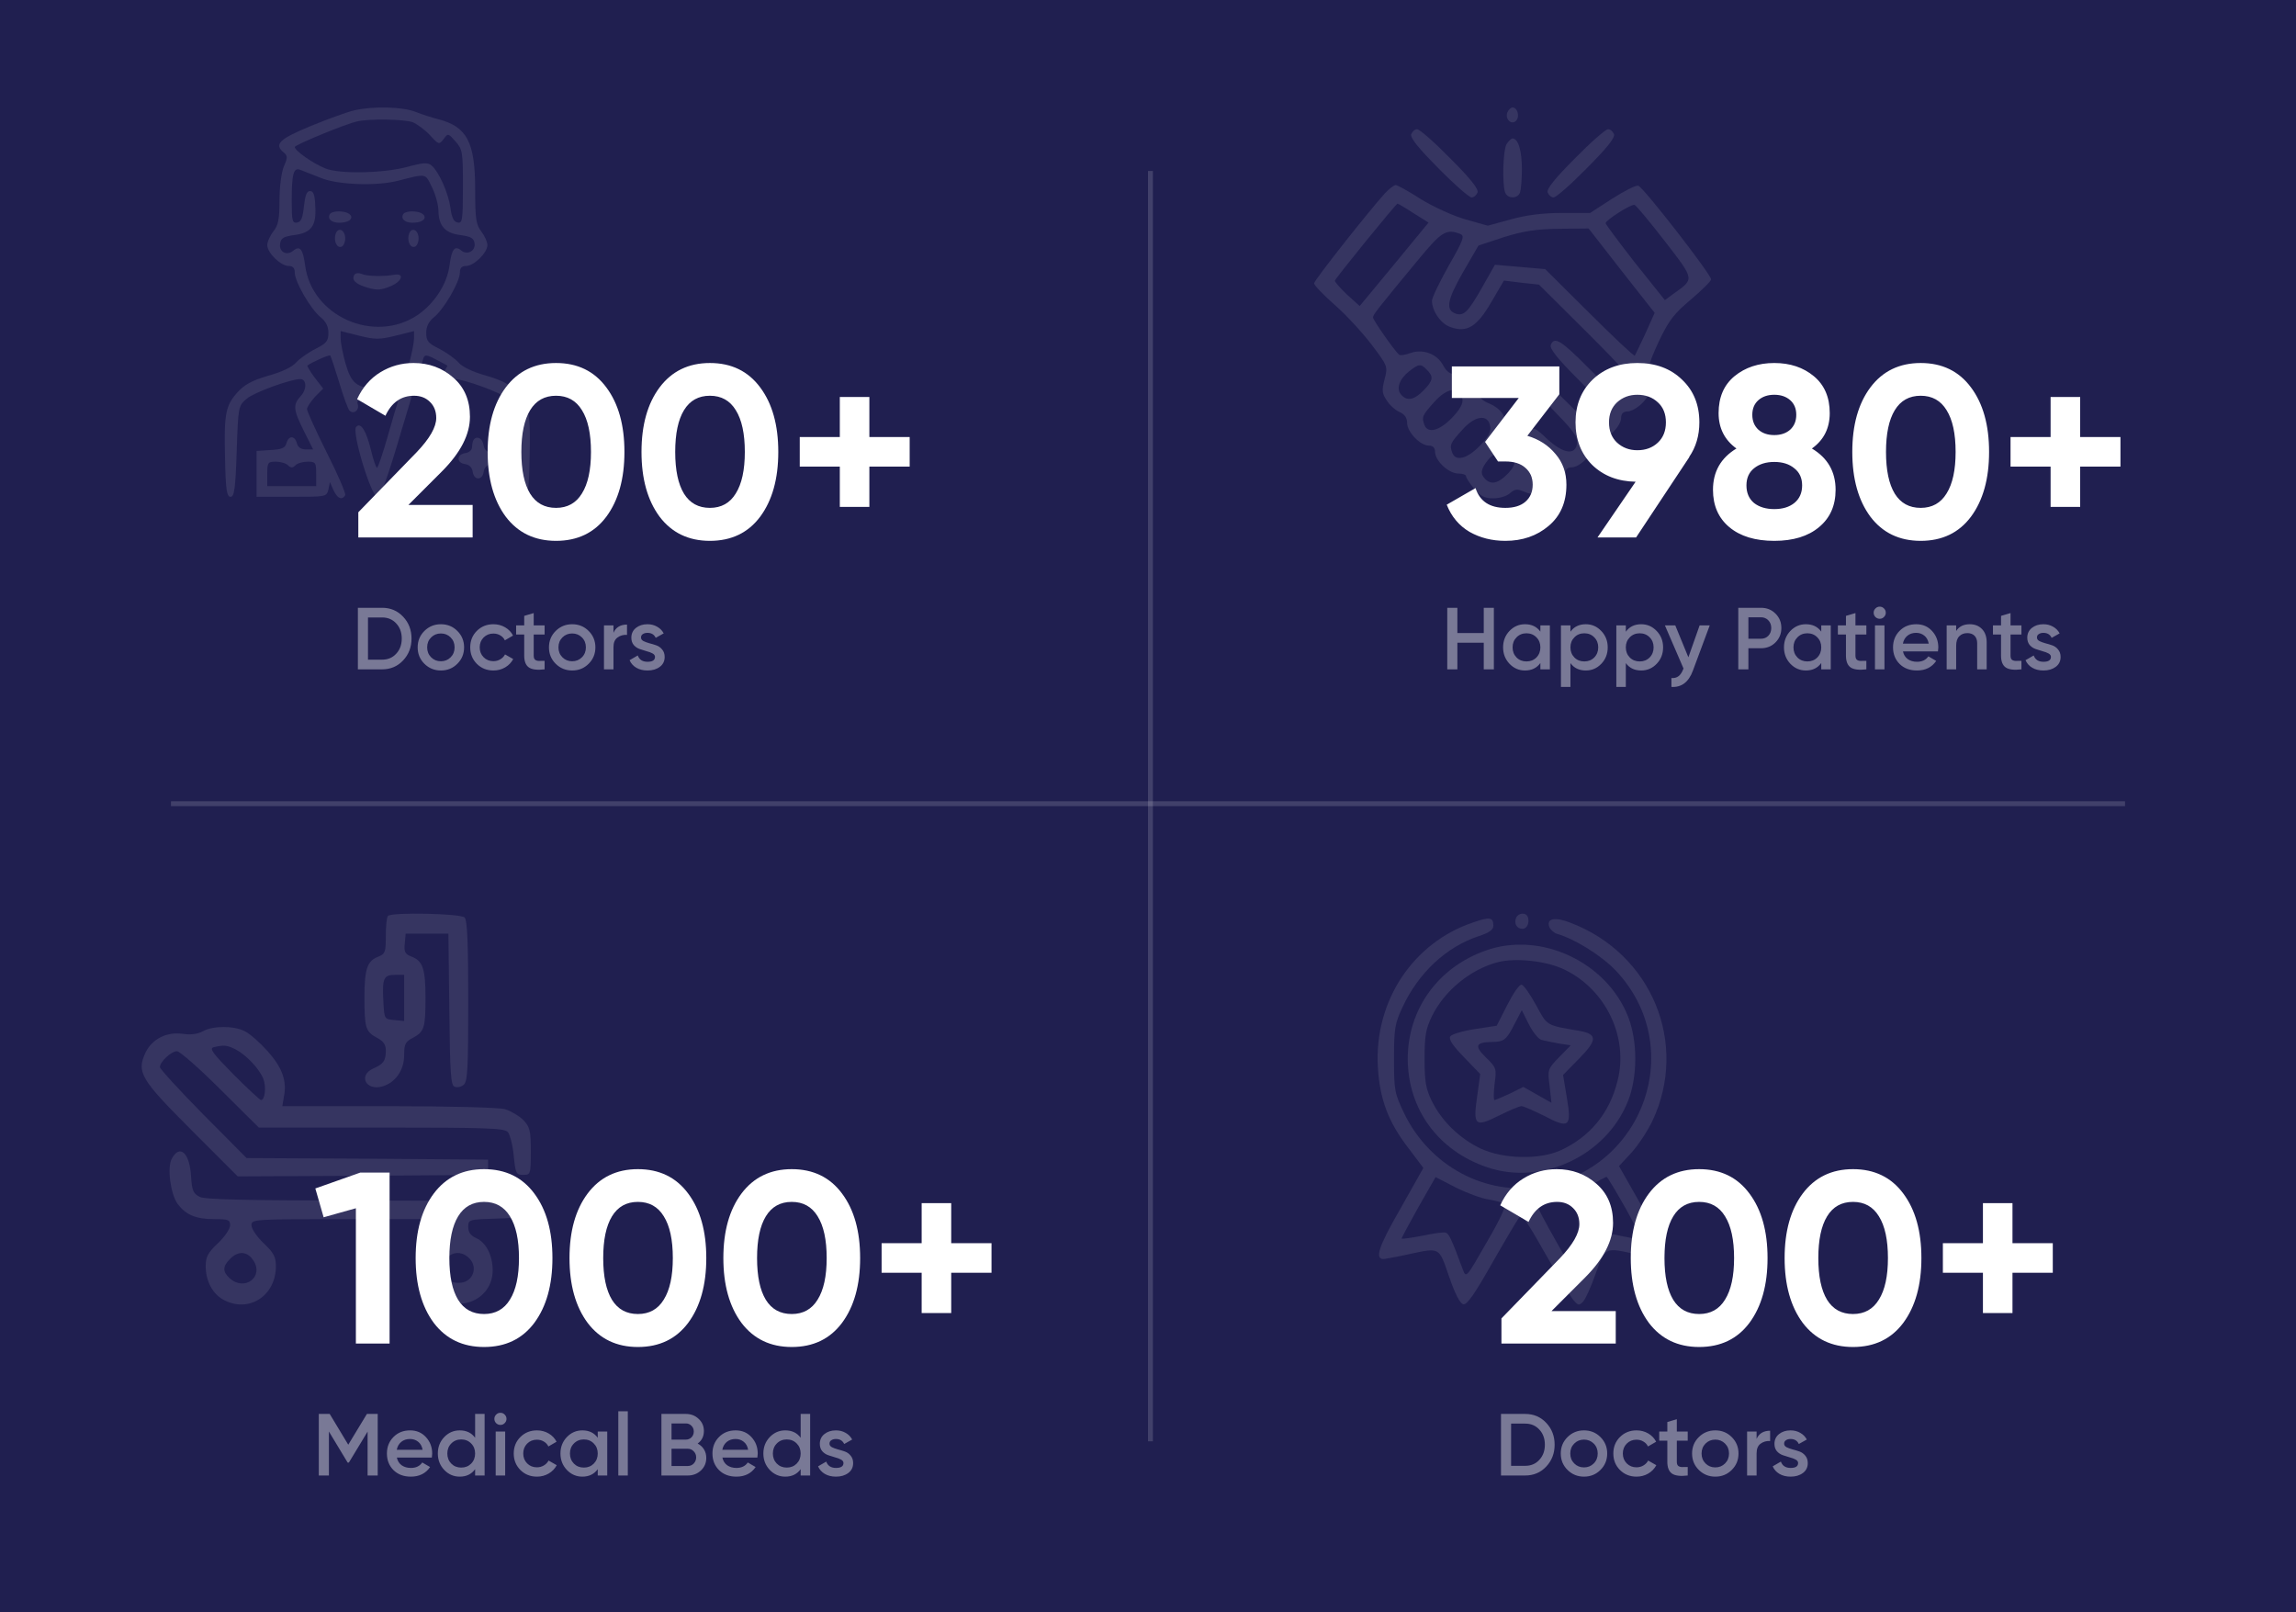<svg width="470" height="330" viewBox="0 0 470 330" fill="none" xmlns="http://www.w3.org/2000/svg">
<rect width="470" height="330" fill="#201F50"/>
<line x1="35" y1="164.5" x2="435" y2="164.5" stroke="white" stroke-opacity="0.15"/>
<line x1="235.5" y1="35" x2="235.5" y2="295" stroke="white" stroke-opacity="0.15"/>
<path d="M310.328 187.919C309.889 189.046 310.515 190.11 311.642 190.11C312.58 190.11 313.144 188.921 312.768 187.732C312.393 186.668 310.766 186.793 310.328 187.919Z" fill="white" fill-opacity="0.1"/>
<path d="M301.566 188.796C289.238 192.926 281.353 204.878 282.042 218.208C282.417 224.904 284.107 229.535 288.3 234.979L291.366 239.047L286.61 247.495C282.104 255.317 281.353 257.758 283.293 257.695C283.731 257.633 285.922 257.257 288.174 256.757C294.87 255.317 294.495 255.129 296.623 261.262C297.874 264.892 298.876 266.832 299.564 266.957C300.315 267.082 301.879 264.829 305.321 258.759C307.95 254.128 310.453 249.935 310.891 249.31C311.517 248.433 312.267 249.435 316.273 256.506C318.838 261.012 321.404 265.267 322.03 266.018C323.031 267.207 323.219 267.27 324.032 266.456C324.533 265.956 325.722 263.327 326.661 260.636C328.601 255.192 328.475 255.255 335.046 256.757C339.427 257.82 340.741 257.633 340.741 256.193C340.741 255.63 338.613 251.5 336.11 246.932L331.417 238.671L333.92 235.98C335.297 234.478 337.237 231.537 338.238 229.472C345.747 213.577 338.113 195.179 321.467 188.858C318.275 187.607 316.523 187.982 317.149 189.734C317.399 190.297 318.087 190.923 318.651 191.111C322.405 192.175 327.85 195.617 330.728 198.62C345.372 214.078 336.736 239.234 315.459 242.864C304.132 244.804 292.743 238.734 287.486 227.97C285.484 223.777 285.358 223.277 285.358 216.706C285.358 210.51 285.546 209.447 287.111 206.13C290.365 199.121 296.059 193.802 302.693 191.612C304.821 190.923 305.697 190.297 305.697 189.484C305.697 187.732 305.008 187.607 301.566 188.796ZM304.695 245.492C306.072 245.743 307.574 246.118 307.95 246.368C308.45 246.619 307.199 249.372 304.382 254.191C300.127 261.638 300.127 261.638 299.439 259.823C297.123 253.565 296.623 252.564 295.997 252.313C295.621 252.126 293.431 252.439 291.116 252.939C288.8 253.377 286.923 253.628 286.923 253.502C286.923 253.315 288.487 250.436 290.365 247.057L293.869 240.924L297.999 243.052C300.252 244.178 303.256 245.305 304.695 245.492ZM332.731 247.244C334.671 250.749 336.173 253.69 336.11 253.753C336.11 253.815 334.233 253.44 331.98 253.002C329.727 252.501 327.599 252.126 327.161 252.063C326.786 252.063 325.847 253.69 325.159 255.63C324.408 257.633 323.594 259.823 323.344 260.449C322.906 261.45 322.03 260.324 318.651 254.253C316.335 250.186 314.52 246.744 314.645 246.619C314.771 246.494 316.523 245.993 318.525 245.43C320.528 244.929 323.594 243.677 325.347 242.739C327.099 241.738 328.663 240.924 328.851 240.861C329.039 240.861 330.728 243.74 332.731 247.244Z" fill="white" fill-opacity="0.1"/>
<path d="M304.132 194.553C294.37 197.995 288.174 206.568 288.174 216.706C288.174 227.031 294.432 235.542 304.445 238.921C315.709 242.739 328.914 236.481 333.294 225.279C335.234 220.335 335.234 213.076 333.294 208.133C328.914 196.868 315.334 190.548 304.132 194.553ZM320.34 198.495C328.788 202.626 333.419 212.388 331.104 221.274C329.477 227.845 325.472 232.664 319.527 235.417C315.146 237.42 307.762 237.232 303.131 235.104C298.813 233.039 295.183 229.535 293.118 225.404C291.867 222.839 291.616 221.399 291.616 216.706C291.616 212.012 291.867 210.573 293.118 208.007C295.684 202.751 301.066 198.37 306.635 196.931C310.265 195.992 316.711 196.681 320.34 198.495Z" fill="white" fill-opacity="0.1"/>
<path d="M308.575 205.629L306.385 209.947L301.879 210.636C299.376 211.011 297.123 211.7 296.873 212.138C296.497 212.701 297.436 214.078 299.689 216.393L303.006 219.835L302.38 224.403C301.504 230.411 301.942 230.786 306.823 228.346C308.951 227.282 311.016 226.406 311.454 226.406C311.892 226.406 313.957 227.344 316.147 228.408C321.216 231.099 321.779 230.661 320.716 224.528L319.965 220.023L323.219 216.706C326.974 212.889 327.036 211.7 323.407 211.011C316.398 209.822 316.773 210.01 314.458 205.755C313.269 203.564 311.955 201.687 311.516 201.562C311.078 201.374 309.827 203.189 308.575 205.629ZM315.522 212.826C316.147 213.014 317.712 213.327 319.089 213.577L321.529 213.952L319.151 216.393C316.836 218.771 316.773 218.896 317.211 222.275L317.587 225.717L314.708 224.09L311.829 222.463L309.076 223.84C307.511 224.528 306.135 225.154 305.947 225.154C305.697 225.154 305.759 223.652 305.947 221.837C306.385 218.708 306.322 218.521 304.132 216.393C301.754 214.078 302.067 213.327 305.384 213.264C307.887 213.264 308.388 212.826 310.077 209.509L311.516 206.756L312.956 209.634C313.769 211.261 314.958 212.701 315.522 212.826Z" fill="white" fill-opacity="0.1"/>
<path d="M312.21 289.4C313.938 289.4 315.372 290.006 316.512 291.218C317.664 292.43 318.24 293.924 318.24 295.7C318.24 297.464 317.664 298.958 316.512 300.182C315.372 301.394 313.938 302 312.21 302H307.26V289.4H312.21ZM312.21 300.02C313.398 300.02 314.364 299.612 315.108 298.796C315.864 297.98 316.242 296.948 316.242 295.7C316.242 294.44 315.864 293.408 315.108 292.604C314.364 291.788 313.398 291.38 312.21 291.38H309.33V300.02H312.21ZM324.249 302.234C322.929 302.234 321.807 301.778 320.883 300.866C319.959 299.954 319.497 298.832 319.497 297.5C319.497 296.168 319.959 295.046 320.883 294.134C321.807 293.222 322.929 292.766 324.249 292.766C325.581 292.766 326.703 293.222 327.615 294.134C328.539 295.046 329.001 296.168 329.001 297.5C329.001 298.832 328.539 299.954 327.615 300.866C326.703 301.778 325.581 302.234 324.249 302.234ZM322.251 299.534C322.791 300.074 323.457 300.344 324.249 300.344C325.041 300.344 325.707 300.074 326.247 299.534C326.787 298.994 327.057 298.316 327.057 297.5C327.057 296.684 326.787 296.006 326.247 295.466C325.707 294.926 325.041 294.656 324.249 294.656C323.457 294.656 322.791 294.926 322.251 295.466C321.711 296.006 321.441 296.684 321.441 297.5C321.441 298.316 321.711 298.994 322.251 299.534ZM335.007 302.234C333.651 302.234 332.517 301.778 331.605 300.866C330.705 299.954 330.255 298.832 330.255 297.5C330.255 296.156 330.705 295.034 331.605 294.134C332.517 293.222 333.651 292.766 335.007 292.766C335.883 292.766 336.681 292.976 337.401 293.396C338.121 293.816 338.661 294.38 339.021 295.088L337.347 296.06C337.143 295.628 336.831 295.292 336.411 295.052C336.003 294.8 335.529 294.674 334.989 294.674C334.197 294.674 333.531 294.944 332.991 295.484C332.463 296.024 332.199 296.696 332.199 297.5C332.199 298.304 332.463 298.976 332.991 299.516C333.531 300.056 334.197 300.326 334.989 300.326C335.517 300.326 335.991 300.2 336.411 299.948C336.843 299.696 337.167 299.36 337.383 298.94L339.057 299.894C338.673 300.614 338.121 301.184 337.401 301.604C336.681 302.024 335.883 302.234 335.007 302.234ZM345.484 294.872H343.252V299.192C343.252 299.564 343.336 299.834 343.504 300.002C343.672 300.158 343.918 300.248 344.242 300.272C344.578 300.284 344.992 300.278 345.484 300.254V302C343.996 302.18 342.928 302.054 342.28 301.622C341.632 301.178 341.308 300.368 341.308 299.192V294.872H339.652V293H341.308V291.056L343.252 290.48V293H345.484V294.872ZM351.126 302.234C349.806 302.234 348.684 301.778 347.76 300.866C346.836 299.954 346.374 298.832 346.374 297.5C346.374 296.168 346.836 295.046 347.76 294.134C348.684 293.222 349.806 292.766 351.126 292.766C352.458 292.766 353.58 293.222 354.492 294.134C355.416 295.046 355.878 296.168 355.878 297.5C355.878 298.832 355.416 299.954 354.492 300.866C353.58 301.778 352.458 302.234 351.126 302.234ZM349.128 299.534C349.668 300.074 350.334 300.344 351.126 300.344C351.918 300.344 352.584 300.074 353.124 299.534C353.664 298.994 353.934 298.316 353.934 297.5C353.934 296.684 353.664 296.006 353.124 295.466C352.584 294.926 351.918 294.656 351.126 294.656C350.334 294.656 349.668 294.926 349.128 295.466C348.588 296.006 348.318 296.684 348.318 297.5C348.318 298.316 348.588 298.994 349.128 299.534ZM359.58 294.512C360.072 293.396 360.996 292.838 362.352 292.838V294.944C361.608 294.896 360.96 295.076 360.408 295.484C359.856 295.88 359.58 296.54 359.58 297.464V302H357.636V293H359.58V294.512ZM365.218 295.484C365.218 295.784 365.38 296.024 365.704 296.204C366.04 296.372 366.442 296.522 366.91 296.654C367.39 296.774 367.87 296.918 368.35 297.086C368.83 297.254 369.232 297.542 369.556 297.95C369.892 298.346 370.06 298.85 370.06 299.462C370.06 300.326 369.724 301.004 369.052 301.496C368.392 301.988 367.558 302.234 366.55 302.234C365.662 302.234 364.9 302.048 364.264 301.676C363.628 301.304 363.166 300.788 362.878 300.128L364.552 299.156C364.864 300.02 365.53 300.452 366.55 300.452C367.57 300.452 368.08 300.116 368.08 299.444C368.08 299.156 367.912 298.922 367.576 298.742C367.252 298.562 366.85 298.412 366.37 298.292C365.902 298.16 365.428 298.01 364.948 297.842C364.468 297.674 364.06 297.398 363.724 297.014C363.4 296.618 363.238 296.12 363.238 295.52C363.238 294.692 363.55 294.026 364.174 293.522C364.81 293.018 365.596 292.766 366.532 292.766C367.276 292.766 367.936 292.934 368.512 293.27C369.1 293.594 369.55 294.05 369.862 294.638L368.224 295.556C367.912 294.872 367.348 294.53 366.532 294.53C366.16 294.53 365.848 294.614 365.596 294.782C365.344 294.938 365.218 295.172 365.218 295.484Z" fill="white" fill-opacity="0.4"/>
<path d="M307.35 275V269.85L319.3 257.55C321.967 254.75 323.3 252.417 323.3 250.55C323.3 249.183 322.867 248.083 322 247.25C321.167 246.417 320.083 246 318.75 246C316.117 246 314.167 247.367 312.9 250.1L307.1 246.7C308.2 244.3 309.783 242.467 311.85 241.2C313.917 239.933 316.183 239.3 318.65 239.3C321.817 239.3 324.533 240.3 326.8 242.3C329.067 244.267 330.2 246.933 330.2 250.3C330.2 253.933 328.283 257.667 324.45 261.5L317.6 268.35H330.75V275H307.35ZM347.824 275.7C343.458 275.7 340.024 274.05 337.524 270.75C335.058 267.417 333.824 263 333.824 257.5C333.824 252 335.058 247.6 337.524 244.3C340.024 240.967 343.458 239.3 347.824 239.3C352.224 239.3 355.658 240.967 358.124 244.3C360.591 247.6 361.824 252 361.824 257.5C361.824 263 360.591 267.417 358.124 270.75C355.658 274.05 352.224 275.7 347.824 275.7ZM342.524 266.05C343.724 267.983 345.491 268.95 347.824 268.95C350.158 268.95 351.924 267.967 353.124 266C354.358 264.033 354.974 261.2 354.974 257.5C354.974 253.767 354.358 250.917 353.124 248.95C351.924 246.983 350.158 246 347.824 246C345.491 246 343.724 246.983 342.524 248.95C341.324 250.917 340.724 253.767 340.724 257.5C340.724 261.233 341.324 264.083 342.524 266.05ZM379.318 275.7C374.952 275.7 371.518 274.05 369.018 270.75C366.552 267.417 365.318 263 365.318 257.5C365.318 252 366.552 247.6 369.018 244.3C371.518 240.967 374.952 239.3 379.318 239.3C383.718 239.3 387.152 240.967 389.618 244.3C392.085 247.6 393.318 252 393.318 257.5C393.318 263 392.085 267.417 389.618 270.75C387.152 274.05 383.718 275.7 379.318 275.7ZM374.018 266.05C375.218 267.983 376.985 268.95 379.318 268.95C381.652 268.95 383.418 267.967 384.618 266C385.852 264.033 386.468 261.2 386.468 257.5C386.468 253.767 385.852 250.917 384.618 248.95C383.418 246.983 381.652 246 379.318 246C376.985 246 375.218 246.983 374.018 248.95C372.818 250.917 372.218 253.767 372.218 257.5C372.218 261.233 372.818 264.083 374.018 266.05ZM420.213 254.45V260.5H411.963V268.75H405.913V260.5H397.713V254.45H405.913V246.25H411.963V254.45H420.213Z" fill="white"/>
<path d="M79.415 187.475C79.165 187.663 78.978 189.537 78.978 191.537C78.978 194.849 78.853 195.224 77.478 195.787C75.166 196.662 74.603 198.286 74.603 204.161C74.603 210.41 74.853 211.16 77.166 212.41C78.478 213.097 78.978 213.785 78.978 215.035C78.978 217.16 78.478 217.784 76.353 218.722C73.353 220.097 74.853 223.221 78.103 222.409C80.853 221.722 82.728 219.097 82.728 216.035C82.728 213.66 82.978 213.222 84.54 212.41C86.852 211.16 87.102 210.41 87.102 204.161C87.102 198.286 86.54 196.662 84.227 195.787C82.915 195.287 82.665 194.787 82.853 193.162L83.04 191.1H87.415H91.789L91.977 206.598C92.102 219.659 92.289 222.159 93.039 222.409C93.601 222.659 94.414 222.471 94.914 222.034C95.726 221.409 95.851 218.597 95.851 204.911C95.851 193.037 95.664 188.35 95.101 187.788C94.289 186.975 80.165 186.663 79.415 187.475ZM82.728 204.286V208.973L80.728 208.785C78.665 208.598 78.665 208.598 78.478 204.911C78.228 200.224 78.54 199.536 80.853 199.536H82.728V204.286Z" fill="white" fill-opacity="0.1"/>
<path d="M41.482 211.098C40.482 211.66 38.982 211.848 37.357 211.598C34.045 211.16 31.17 212.66 29.796 215.41C27.921 219.472 28.733 220.847 39.169 231.283L48.669 240.782L74.291 240.657L99.913 240.47V238.907V237.345L75.166 237.158L50.481 237.033L41.607 228.096C36.732 223.159 32.733 218.784 32.733 218.409C32.733 217.347 35.045 215.16 36.232 215.16C36.795 215.16 40.794 218.659 45.106 222.971L52.981 230.783H78.103C99.913 230.783 103.288 230.908 103.975 231.721C104.413 232.283 104.975 234.47 105.163 236.595C105.538 240.22 105.663 240.47 107.1 240.47C108.6 240.47 108.662 240.345 108.662 235.658C108.662 231.471 108.475 230.658 107.162 229.283C106.288 228.408 104.6 227.409 103.413 227.034C102.1 226.659 91.914 226.409 79.478 226.409H57.793L58.105 224.534C58.792 221.284 57.793 218.534 54.793 215.16C53.23 213.41 51.168 211.598 50.168 211.098C47.981 209.91 43.544 209.91 41.482 211.098ZM48.231 214.785C50.481 215.972 53.106 218.784 53.918 220.847C54.543 222.534 54.23 225.159 53.418 225.159C53.23 225.159 50.668 222.784 47.794 219.909C43.544 215.597 42.794 214.597 43.731 214.347C45.794 213.847 46.481 213.91 48.231 214.785Z" fill="white" fill-opacity="0.1"/>
<path d="M35.17 237.157C34.17 238.97 34.92 244.407 36.357 246.406C38.045 248.656 40.107 249.531 43.856 249.531C46.731 249.531 47.106 249.656 47.106 250.781C47.106 251.531 45.981 253.156 44.606 254.468C42.544 256.405 42.107 257.28 42.107 259.155C42.107 262.217 43.544 264.905 45.856 266.092C50.981 268.779 56.48 265.217 56.48 259.155C56.48 257.28 56.043 256.405 53.98 254.468C52.606 253.156 51.481 251.531 51.481 250.781C51.481 249.531 51.793 249.531 71.791 249.531H92.102V250.906C92.102 251.843 91.414 252.718 90.289 253.406C86.165 255.718 85.477 261.155 88.727 264.592C93.164 269.217 100.851 266.279 100.851 260.03C100.851 256.968 99.538 254.343 97.476 253.406C96.351 252.906 95.851 252.218 95.851 251.156C95.851 249.594 95.914 249.594 101.851 249.406C106.788 249.281 108.037 249.031 108.6 248.156C109.037 247.406 109.037 246.844 108.6 246.406C108.162 245.969 97.538 245.719 75.166 245.719C50.481 245.719 41.982 245.532 40.857 244.969C39.544 244.282 39.294 243.657 39.107 240.782C38.857 235.97 36.795 234.095 35.17 237.157ZM51.856 257.968C54.105 261.342 50.043 264.405 46.981 261.592C45.544 260.28 45.544 259.218 47.106 257.655C48.794 255.968 50.606 256.093 51.856 257.968ZM96.164 257.655C97.851 259.468 96.788 262.28 94.414 262.53C92.164 262.78 90.852 261.717 90.852 259.468C90.852 256.53 94.164 255.406 96.164 257.655Z" fill="white" fill-opacity="0.1"/>
<path d="M77.32 289.4V302H75.25V293.018L71.416 299.354H71.164L67.33 293V302H65.26V289.4H67.492L71.29 295.7L75.106 289.4H77.32ZM81.236 298.328C81.38 299.012 81.71 299.54 82.226 299.912C82.742 300.272 83.372 300.452 84.116 300.452C85.148 300.452 85.922 300.08 86.438 299.336L88.04 300.272C87.152 301.58 85.838 302.234 84.098 302.234C82.634 302.234 81.452 301.79 80.552 300.902C79.652 300.002 79.202 298.868 79.202 297.5C79.202 296.156 79.646 295.034 80.534 294.134C81.422 293.222 82.562 292.766 83.954 292.766C85.274 292.766 86.354 293.228 87.194 294.152C88.046 295.076 88.472 296.198 88.472 297.518C88.472 297.722 88.448 297.992 88.4 298.328H81.236ZM81.218 296.744H86.51C86.378 296.012 86.072 295.46 85.592 295.088C85.124 294.716 84.572 294.53 83.936 294.53C83.216 294.53 82.616 294.728 82.136 295.124C81.656 295.52 81.35 296.06 81.218 296.744ZM97.258 289.4H99.202V302H97.258V300.704C96.526 301.724 95.476 302.234 94.108 302.234C92.872 302.234 91.816 301.778 90.94 300.866C90.064 299.942 89.626 298.82 89.626 297.5C89.626 296.168 90.064 295.046 90.94 294.134C91.816 293.222 92.872 292.766 94.108 292.766C95.476 292.766 96.526 293.27 97.258 294.278V289.4ZM92.38 299.57C92.92 300.11 93.598 300.38 94.414 300.38C95.23 300.38 95.908 300.11 96.448 299.57C96.988 299.018 97.258 298.328 97.258 297.5C97.258 296.672 96.988 295.988 96.448 295.448C95.908 294.896 95.23 294.62 94.414 294.62C93.598 294.62 92.92 294.896 92.38 295.448C91.84 295.988 91.57 296.672 91.57 297.5C91.57 298.328 91.84 299.018 92.38 299.57ZM103.304 291.29C103.064 291.53 102.776 291.65 102.44 291.65C102.104 291.65 101.81 291.53 101.558 291.29C101.318 291.038 101.198 290.744 101.198 290.408C101.198 290.072 101.318 289.784 101.558 289.544C101.798 289.292 102.092 289.166 102.44 289.166C102.788 289.166 103.082 289.292 103.322 289.544C103.562 289.784 103.682 290.072 103.682 290.408C103.682 290.744 103.556 291.038 103.304 291.29ZM101.468 302V293H103.412V302H101.468ZM109.917 302.234C108.561 302.234 107.427 301.778 106.515 300.866C105.615 299.954 105.165 298.832 105.165 297.5C105.165 296.156 105.615 295.034 106.515 294.134C107.427 293.222 108.561 292.766 109.917 292.766C110.793 292.766 111.591 292.976 112.311 293.396C113.031 293.816 113.571 294.38 113.931 295.088L112.257 296.06C112.053 295.628 111.741 295.292 111.321 295.052C110.913 294.8 110.439 294.674 109.899 294.674C109.107 294.674 108.441 294.944 107.901 295.484C107.373 296.024 107.109 296.696 107.109 297.5C107.109 298.304 107.373 298.976 107.901 299.516C108.441 300.056 109.107 300.326 109.899 300.326C110.427 300.326 110.901 300.2 111.321 299.948C111.753 299.696 112.077 299.36 112.293 298.94L113.967 299.894C113.583 300.614 113.031 301.184 112.311 301.604C111.591 302.024 110.793 302.234 109.917 302.234ZM122.36 293H124.304V302H122.36V300.704C121.628 301.724 120.578 302.234 119.21 302.234C117.974 302.234 116.918 301.778 116.042 300.866C115.166 299.942 114.728 298.82 114.728 297.5C114.728 296.168 115.166 295.046 116.042 294.134C116.918 293.222 117.974 292.766 119.21 292.766C120.578 292.766 121.628 293.27 122.36 294.278V293ZM117.482 299.57C118.022 300.11 118.7 300.38 119.516 300.38C120.332 300.38 121.01 300.11 121.55 299.57C122.09 299.018 122.36 298.328 122.36 297.5C122.36 296.672 122.09 295.988 121.55 295.448C121.01 294.896 120.332 294.62 119.516 294.62C118.7 294.62 118.022 294.896 117.482 295.448C116.942 295.988 116.672 296.672 116.672 297.5C116.672 298.328 116.942 299.018 117.482 299.57ZM126.57 302V288.86H128.514V302H126.57ZM142.813 295.466C143.365 295.754 143.797 296.15 144.109 296.654C144.421 297.158 144.577 297.74 144.577 298.4C144.577 299.432 144.211 300.29 143.479 300.974C142.747 301.658 141.853 302 140.797 302H135.397V289.4H140.401C141.433 289.4 142.303 289.736 143.011 290.408C143.731 291.068 144.091 291.896 144.091 292.892C144.091 293.984 143.665 294.842 142.813 295.466ZM140.401 291.344H137.467V294.656H140.401C140.857 294.656 141.241 294.5 141.553 294.188C141.865 293.864 142.021 293.468 142.021 293C142.021 292.532 141.865 292.142 141.553 291.83C141.241 291.506 140.857 291.344 140.401 291.344ZM140.797 300.056C141.277 300.056 141.679 299.888 142.003 299.552C142.339 299.204 142.507 298.784 142.507 298.292C142.507 297.8 142.339 297.386 142.003 297.05C141.679 296.702 141.277 296.528 140.797 296.528H137.467V300.056H140.797ZM147.875 298.328C148.019 299.012 148.349 299.54 148.865 299.912C149.381 300.272 150.011 300.452 150.755 300.452C151.787 300.452 152.561 300.08 153.077 299.336L154.679 300.272C153.791 301.58 152.477 302.234 150.737 302.234C149.273 302.234 148.091 301.79 147.191 300.902C146.291 300.002 145.841 298.868 145.841 297.5C145.841 296.156 146.285 295.034 147.173 294.134C148.061 293.222 149.201 292.766 150.593 292.766C151.913 292.766 152.993 293.228 153.833 294.152C154.685 295.076 155.111 296.198 155.111 297.518C155.111 297.722 155.087 297.992 155.039 298.328H147.875ZM147.857 296.744H153.149C153.017 296.012 152.711 295.46 152.231 295.088C151.763 294.716 151.211 294.53 150.575 294.53C149.855 294.53 149.255 294.728 148.775 295.124C148.295 295.52 147.989 296.06 147.857 296.744ZM163.897 289.4H165.841V302H163.897V300.704C163.165 301.724 162.115 302.234 160.747 302.234C159.511 302.234 158.455 301.778 157.579 300.866C156.703 299.942 156.265 298.82 156.265 297.5C156.265 296.168 156.703 295.046 157.579 294.134C158.455 293.222 159.511 292.766 160.747 292.766C162.115 292.766 163.165 293.27 163.897 294.278V289.4ZM159.019 299.57C159.559 300.11 160.237 300.38 161.053 300.38C161.869 300.38 162.547 300.11 163.087 299.57C163.627 299.018 163.897 298.328 163.897 297.5C163.897 296.672 163.627 295.988 163.087 295.448C162.547 294.896 161.869 294.62 161.053 294.62C160.237 294.62 159.559 294.896 159.019 295.448C158.479 295.988 158.209 296.672 158.209 297.5C158.209 298.328 158.479 299.018 159.019 299.57ZM169.8 295.484C169.8 295.784 169.962 296.024 170.286 296.204C170.622 296.372 171.024 296.522 171.492 296.654C171.972 296.774 172.452 296.918 172.932 297.086C173.412 297.254 173.814 297.542 174.138 297.95C174.474 298.346 174.642 298.85 174.642 299.462C174.642 300.326 174.306 301.004 173.634 301.496C172.974 301.988 172.14 302.234 171.132 302.234C170.244 302.234 169.482 302.048 168.846 301.676C168.21 301.304 167.748 300.788 167.46 300.128L169.134 299.156C169.446 300.02 170.112 300.452 171.132 300.452C172.152 300.452 172.662 300.116 172.662 299.444C172.662 299.156 172.494 298.922 172.158 298.742C171.834 298.562 171.432 298.412 170.952 298.292C170.484 298.16 170.01 298.01 169.53 297.842C169.05 297.674 168.642 297.398 168.306 297.014C167.982 296.618 167.82 296.12 167.82 295.52C167.82 294.692 168.132 294.026 168.756 293.522C169.392 293.018 170.178 292.766 171.114 292.766C171.858 292.766 172.518 292.934 173.094 293.27C173.682 293.594 174.132 294.05 174.444 294.638L172.806 295.556C172.494 294.872 171.93 294.53 171.114 294.53C170.742 294.53 170.43 294.614 170.178 294.782C169.926 294.938 169.8 295.172 169.8 295.484Z" fill="white" fill-opacity="0.4"/>
<path d="M73.75 240H79.75V275H72.85V247.3L66.25 249.15L64.55 243.25L73.75 240ZM99.086 275.7C94.719 275.7 91.286 274.05 88.786 270.75C86.319 267.417 85.086 263 85.086 257.5C85.086 252 86.319 247.6 88.786 244.3C91.286 240.967 94.719 239.3 99.086 239.3C103.486 239.3 106.919 240.967 109.386 244.3C111.853 247.6 113.086 252 113.086 257.5C113.086 263 111.853 267.417 109.386 270.75C106.919 274.05 103.486 275.7 99.086 275.7ZM93.786 266.05C94.986 267.983 96.753 268.95 99.086 268.95C101.419 268.95 103.186 267.967 104.386 266C105.619 264.033 106.236 261.2 106.236 257.5C106.236 253.767 105.619 250.917 104.386 248.95C103.186 246.983 101.419 246 99.086 246C96.753 246 94.986 246.983 93.786 248.95C92.586 250.917 91.986 253.767 91.986 257.5C91.986 261.233 92.586 264.083 93.786 266.05ZM130.58 275.7C126.213 275.7 122.78 274.05 120.28 270.75C117.813 267.417 116.58 263 116.58 257.5C116.58 252 117.813 247.6 120.28 244.3C122.78 240.967 126.213 239.3 130.58 239.3C134.98 239.3 138.413 240.967 140.88 244.3C143.347 247.6 144.58 252 144.58 257.5C144.58 263 143.347 267.417 140.88 270.75C138.413 274.05 134.98 275.7 130.58 275.7ZM125.28 266.05C126.48 267.983 128.247 268.95 130.58 268.95C132.913 268.95 134.68 267.967 135.88 266C137.113 264.033 137.73 261.2 137.73 257.5C137.73 253.767 137.113 250.917 135.88 248.95C134.68 246.983 132.913 246 130.58 246C128.247 246 126.48 246.983 125.28 248.95C124.08 250.917 123.48 253.767 123.48 257.5C123.48 261.233 124.08 264.083 125.28 266.05ZM162.074 275.7C157.708 275.7 154.274 274.05 151.774 270.75C149.308 267.417 148.074 263 148.074 257.5C148.074 252 149.308 247.6 151.774 244.3C154.274 240.967 157.708 239.3 162.074 239.3C166.474 239.3 169.908 240.967 172.374 244.3C174.841 247.6 176.074 252 176.074 257.5C176.074 263 174.841 267.417 172.374 270.75C169.908 274.05 166.474 275.7 162.074 275.7ZM156.774 266.05C157.974 267.983 159.741 268.95 162.074 268.95C164.408 268.95 166.174 267.967 167.374 266C168.608 264.033 169.224 261.2 169.224 257.5C169.224 253.767 168.608 250.917 167.374 248.95C166.174 246.983 164.408 246 162.074 246C159.741 246 157.974 246.983 156.774 248.95C155.574 250.917 154.974 253.767 154.974 257.5C154.974 261.233 155.574 264.083 156.774 266.05ZM202.968 254.45V260.5H194.718V268.75H188.668V260.5H180.468V254.45H188.668V246.25H194.718V254.45H202.968Z" fill="white"/>
<path d="M72.545 22.58C71.168 22.893 67.163 24.333 63.658 25.772C57.149 28.463 56.023 29.527 58.088 31.217C58.901 31.905 58.901 32.281 58.088 34.096C57.587 35.348 57.212 38.289 57.212 41.043C57.212 44.86 56.961 46.112 55.96 47.364C55.272 48.24 54.708 49.492 54.708 50.18C54.708 51.745 57.462 54.436 59.089 54.436C59.965 54.436 60.341 54.874 60.341 55.813C60.341 57.69 63.658 63.385 65.661 64.95C66.725 65.826 67.225 66.828 67.225 68.142C67.225 69.769 66.85 70.27 64.597 71.396C63.095 72.147 61.342 73.399 60.654 74.15C59.903 75.089 57.65 76.153 54.896 76.904C51.517 77.905 50.014 78.719 48.513 80.408C46.134 83.1 45.821 84.852 46.072 94.177C46.197 100.373 46.447 101.687 47.198 101.687C47.949 101.687 48.2 100.122 48.45 92.425C48.763 83.225 48.763 83.1 50.515 81.597C51.955 80.346 59.465 77.592 61.467 77.592C62.782 77.592 62.844 79.657 61.593 81.034C59.903 82.849 60.028 83.85 62.218 88.231L64.096 91.987H62.594C61.655 91.987 60.967 91.548 60.779 90.735C60.341 89.108 59.089 89.108 58.651 90.672C58.401 91.674 57.712 91.987 55.397 92.112L52.518 92.299V96.993V101.687H59.715C66.725 101.687 66.85 101.687 67.225 100.185L67.538 98.683L68.289 100.373C69.103 102.063 69.979 102.438 70.667 101.374C70.855 101.061 69.165 97.118 66.912 92.675C64.659 88.169 62.844 84.163 62.844 83.725C62.844 83.35 63.595 82.223 64.472 81.222L66.161 79.532L64.409 77.279C63.47 76.028 62.844 74.901 62.907 74.838C63.658 74.213 67.413 72.523 67.601 72.773C67.726 72.898 68.54 75.339 69.416 78.218C70.292 81.159 71.231 83.725 71.543 84.038C72.42 84.914 73.609 83.913 73.233 82.724C72.92 81.785 73.421 81.66 77.239 81.66C79.93 81.66 81.557 81.91 81.432 82.286C81.307 82.599 80.368 85.791 79.367 89.295C78.365 92.863 77.364 95.742 77.176 95.742C76.988 95.742 76.425 94.177 75.987 92.299C74.986 88.169 73.859 86.354 72.92 87.355C71.919 88.294 75.987 101.687 77.239 101.687C77.927 101.687 79.367 97.744 82.246 87.918C84.499 80.346 86.501 73.774 86.689 73.274C86.939 72.585 87.377 72.585 89.13 73.524C90.319 74.15 91.445 74.713 91.571 74.838C91.633 74.901 91.007 76.028 90.069 77.279L88.316 79.532L90.006 81.222C90.882 82.223 91.633 83.35 91.633 83.725C91.633 84.163 89.818 88.169 87.565 92.675C83.748 100.185 83.247 102 84.811 102C85.5 102 94.136 84.852 94.136 83.412C94.136 82.849 93.573 81.785 92.885 81.034C91.633 79.657 91.696 77.592 93.01 77.592C95.013 77.592 102.523 80.346 103.962 81.597C105.715 83.1 105.715 83.225 106.028 92.425C106.278 100.122 106.528 101.687 107.279 101.687C108.03 101.687 108.281 100.373 108.406 94.177C108.656 84.852 108.343 83.1 105.965 80.408C104.463 78.719 102.961 77.905 99.581 76.904C96.828 76.153 94.575 75.089 93.824 74.15C93.135 73.399 91.383 72.147 89.943 71.396C87.628 70.27 87.252 69.769 87.252 68.142C87.252 66.828 87.753 65.826 88.817 64.95C90.82 63.385 94.136 57.69 94.136 55.813C94.136 54.874 94.512 54.436 95.388 54.436C97.015 54.436 99.769 51.745 99.769 50.18C99.769 49.492 99.206 48.24 98.517 47.364C97.454 45.987 97.266 44.86 97.266 38.664C97.266 29.089 95.576 25.897 89.693 24.395C88.504 24.082 86.439 23.456 85.062 22.893C82.308 21.829 76.425 21.704 72.545 22.58ZM84.499 25.021C85.375 25.397 87.002 26.586 88.003 27.65C89.818 29.652 89.881 29.652 90.82 28.463C91.696 27.212 91.758 27.274 93.26 28.964C94.7 30.591 94.762 31.154 94.762 38.227C94.762 45.048 94.637 45.737 93.698 45.549C92.885 45.424 92.447 44.485 92.196 42.482C91.758 39.416 89.818 35.097 88.316 33.846C87.565 33.22 86.564 33.282 83.372 34.158C78.428 35.473 69.541 35.66 66.599 34.471C64.096 33.47 60.341 30.841 60.341 30.09C60.341 29.652 70.793 25.334 73.171 24.833C75.737 24.27 82.809 24.395 84.499 25.021ZM65.661 36.411C69.165 37.851 76.988 38.101 81.307 37.037C87.44 35.473 87.002 35.41 88.441 38.352C89.192 39.854 89.756 42.044 89.756 43.233C89.818 46.237 91.132 47.739 94.262 48.115C96.39 48.428 97.015 48.741 97.141 49.805C97.391 51.369 95.639 52.308 94.387 51.244C93.073 50.18 92.447 50.994 92.009 54.373C91.508 58.128 88.942 62.134 85.437 64.512C76.613 70.395 63.846 64.762 62.469 54.373C62.031 50.994 61.405 50.18 60.028 51.307C58.714 52.433 57.087 51.557 57.337 49.93C57.462 48.741 58.025 48.428 60.216 48.115C63.721 47.677 64.784 46.237 64.534 42.232C64.472 39.916 64.159 39.103 63.47 39.103C62.782 39.103 62.469 39.979 62.218 42.232C61.968 44.547 61.655 45.424 60.842 45.549C59.84 45.737 59.715 45.173 59.715 41.105C59.715 35.535 60.091 34.158 61.53 34.784C62.093 34.972 63.971 35.786 65.661 36.411ZM80.994 68.705L84.749 67.766V69.268C84.749 70.082 84.311 72.398 83.748 74.4C82.558 78.531 81.369 79.47 77.239 79.47C73.108 79.47 71.919 78.531 70.73 74.4C70.167 72.398 69.729 70.082 69.729 69.268V67.766L73.484 68.705C76.801 69.519 77.677 69.519 80.994 68.705ZM58.964 95.241C59.527 95.804 59.903 95.804 60.466 95.241C60.904 94.803 62.031 94.49 62.969 94.49C64.597 94.49 64.722 94.678 64.722 96.993V99.497H59.715H54.708V96.993C54.708 94.678 54.834 94.49 56.461 94.49C57.4 94.49 58.526 94.803 58.964 95.241Z" fill="white" fill-opacity="0.1"/>
<path d="M67.538 43.796C66.85 44.923 68.164 45.799 70.104 45.549C72.608 45.298 72.482 43.546 69.916 43.296C68.852 43.171 67.788 43.421 67.538 43.796Z" fill="white" fill-opacity="0.1"/>
<path d="M82.558 43.796C81.87 44.923 83.184 45.799 85.124 45.549C87.628 45.298 87.503 43.546 84.937 43.296C83.873 43.171 82.809 43.421 82.558 43.796Z" fill="white" fill-opacity="0.1"/>
<path d="M68.727 47.802C68.227 49.179 68.915 50.868 69.916 50.493C70.292 50.368 70.667 49.617 70.667 48.803C70.667 47.113 69.29 46.362 68.727 47.802Z" fill="white" fill-opacity="0.1"/>
<path d="M83.748 47.802C83.247 49.179 83.935 50.868 84.937 50.493C85.312 50.368 85.688 49.617 85.688 48.803C85.688 47.113 84.311 46.362 83.748 47.802Z" fill="white" fill-opacity="0.1"/>
<path d="M72.545 56.251C71.919 57.315 72.733 58.128 75.236 58.879C77.176 59.443 78.052 59.38 79.992 58.566C82.371 57.565 82.871 55.813 80.618 56.251C78.49 56.626 75.048 56.564 74.047 56.063C73.421 55.813 72.795 55.875 72.545 56.251Z" fill="white" fill-opacity="0.1"/>
<path d="M97.078 89.859C96.828 90.109 96.64 90.797 96.64 91.423C96.64 92.112 96.077 92.612 95.263 92.737C93.448 92.988 93.385 94.74 95.201 94.991C96.077 95.116 96.64 95.679 96.765 96.555C97.015 98.37 98.768 98.37 99.018 96.555C99.143 95.679 99.707 95.116 100.583 94.991C101.334 94.865 101.96 94.365 101.96 93.864C101.96 93.363 101.334 92.863 100.583 92.737C99.769 92.612 99.143 91.987 99.018 91.236C98.83 89.859 97.829 89.17 97.078 89.859Z" fill="white" fill-opacity="0.1"/>
<path d="M78.21 124.4C79.938 124.4 81.372 125.006 82.512 126.218C83.664 127.43 84.24 128.924 84.24 130.7C84.24 132.464 83.664 133.958 82.512 135.182C81.372 136.394 79.938 137 78.21 137H73.26V124.4H78.21ZM78.21 135.02C79.398 135.02 80.364 134.612 81.108 133.796C81.864 132.98 82.242 131.948 82.242 130.7C82.242 129.44 81.864 128.408 81.108 127.604C80.364 126.788 79.398 126.38 78.21 126.38H75.33V135.02H78.21ZM90.249 137.234C88.929 137.234 87.807 136.778 86.883 135.866C85.959 134.954 85.497 133.832 85.497 132.5C85.497 131.168 85.959 130.046 86.883 129.134C87.807 128.222 88.929 127.766 90.249 127.766C91.581 127.766 92.703 128.222 93.615 129.134C94.539 130.046 95.001 131.168 95.001 132.5C95.001 133.832 94.539 134.954 93.615 135.866C92.703 136.778 91.581 137.234 90.249 137.234ZM88.251 134.534C88.791 135.074 89.457 135.344 90.249 135.344C91.041 135.344 91.707 135.074 92.247 134.534C92.787 133.994 93.057 133.316 93.057 132.5C93.057 131.684 92.787 131.006 92.247 130.466C91.707 129.926 91.041 129.656 90.249 129.656C89.457 129.656 88.791 129.926 88.251 130.466C87.711 131.006 87.441 131.684 87.441 132.5C87.441 133.316 87.711 133.994 88.251 134.534ZM101.007 137.234C99.651 137.234 98.517 136.778 97.605 135.866C96.705 134.954 96.255 133.832 96.255 132.5C96.255 131.156 96.705 130.034 97.605 129.134C98.517 128.222 99.651 127.766 101.007 127.766C101.883 127.766 102.681 127.976 103.401 128.396C104.121 128.816 104.661 129.38 105.021 130.088L103.347 131.06C103.143 130.628 102.831 130.292 102.411 130.052C102.003 129.8 101.529 129.674 100.989 129.674C100.197 129.674 99.531 129.944 98.991 130.484C98.463 131.024 98.199 131.696 98.199 132.5C98.199 133.304 98.463 133.976 98.991 134.516C99.531 135.056 100.197 135.326 100.989 135.326C101.517 135.326 101.991 135.2 102.411 134.948C102.843 134.696 103.167 134.36 103.383 133.94L105.057 134.894C104.673 135.614 104.121 136.184 103.401 136.604C102.681 137.024 101.883 137.234 101.007 137.234ZM111.484 129.872H109.252V134.192C109.252 134.564 109.336 134.834 109.504 135.002C109.672 135.158 109.918 135.248 110.242 135.272C110.578 135.284 110.992 135.278 111.484 135.254V137C109.996 137.18 108.928 137.054 108.28 136.622C107.632 136.178 107.308 135.368 107.308 134.192V129.872H105.652V128H107.308V126.056L109.252 125.48V128H111.484V129.872ZM117.126 137.234C115.806 137.234 114.684 136.778 113.76 135.866C112.836 134.954 112.374 133.832 112.374 132.5C112.374 131.168 112.836 130.046 113.76 129.134C114.684 128.222 115.806 127.766 117.126 127.766C118.458 127.766 119.58 128.222 120.492 129.134C121.416 130.046 121.878 131.168 121.878 132.5C121.878 133.832 121.416 134.954 120.492 135.866C119.58 136.778 118.458 137.234 117.126 137.234ZM115.128 134.534C115.668 135.074 116.334 135.344 117.126 135.344C117.918 135.344 118.584 135.074 119.124 134.534C119.664 133.994 119.934 133.316 119.934 132.5C119.934 131.684 119.664 131.006 119.124 130.466C118.584 129.926 117.918 129.656 117.126 129.656C116.334 129.656 115.668 129.926 115.128 130.466C114.588 131.006 114.318 131.684 114.318 132.5C114.318 133.316 114.588 133.994 115.128 134.534ZM125.58 129.512C126.072 128.396 126.996 127.838 128.352 127.838V129.944C127.608 129.896 126.96 130.076 126.408 130.484C125.856 130.88 125.58 131.54 125.58 132.464V137H123.636V128H125.58V129.512ZM131.218 130.484C131.218 130.784 131.38 131.024 131.704 131.204C132.04 131.372 132.442 131.522 132.91 131.654C133.39 131.774 133.87 131.918 134.35 132.086C134.83 132.254 135.232 132.542 135.556 132.95C135.892 133.346 136.06 133.85 136.06 134.462C136.06 135.326 135.724 136.004 135.052 136.496C134.392 136.988 133.558 137.234 132.55 137.234C131.662 137.234 130.9 137.048 130.264 136.676C129.628 136.304 129.166 135.788 128.878 135.128L130.552 134.156C130.864 135.02 131.53 135.452 132.55 135.452C133.57 135.452 134.08 135.116 134.08 134.444C134.08 134.156 133.912 133.922 133.576 133.742C133.252 133.562 132.85 133.412 132.37 133.292C131.902 133.16 131.428 133.01 130.948 132.842C130.468 132.674 130.06 132.398 129.724 132.014C129.4 131.618 129.238 131.12 129.238 130.52C129.238 129.692 129.55 129.026 130.174 128.522C130.81 128.018 131.596 127.766 132.532 127.766C133.276 127.766 133.936 127.934 134.512 128.27C135.1 128.594 135.55 129.05 135.862 129.638L134.224 130.556C133.912 129.872 133.348 129.53 132.532 129.53C132.16 129.53 131.848 129.614 131.596 129.782C131.344 129.938 131.218 130.172 131.218 130.484Z" fill="white" fill-opacity="0.4"/>
<path d="M73.35 110V104.85L85.3 92.55C87.967 89.75 89.3 87.417 89.3 85.55C89.3 84.183 88.867 83.083 88 82.25C87.167 81.417 86.083 81 84.75 81C82.117 81 80.167 82.367 78.9 85.1L73.1 81.7C74.2 79.3 75.783 77.467 77.85 76.2C79.917 74.933 82.183 74.3 84.65 74.3C87.817 74.3 90.533 75.3 92.8 77.3C95.067 79.267 96.2 81.933 96.2 85.3C96.2 88.933 94.283 92.667 90.45 96.5L83.6 103.35H96.75V110H73.35ZM113.824 110.7C109.458 110.7 106.024 109.05 103.524 105.75C101.058 102.417 99.824 98 99.824 92.5C99.824 87 101.058 82.6 103.524 79.3C106.024 75.967 109.458 74.3 113.824 74.3C118.224 74.3 121.658 75.967 124.124 79.3C126.591 82.6 127.824 87 127.824 92.5C127.824 98 126.591 102.417 124.124 105.75C121.658 109.05 118.224 110.7 113.824 110.7ZM108.524 101.05C109.724 102.983 111.491 103.95 113.824 103.95C116.158 103.95 117.924 102.967 119.124 101C120.358 99.033 120.974 96.2 120.974 92.5C120.974 88.767 120.358 85.917 119.124 83.95C117.924 81.983 116.158 81 113.824 81C111.491 81 109.724 81.983 108.524 83.95C107.324 85.917 106.724 88.767 106.724 92.5C106.724 96.233 107.324 99.083 108.524 101.05ZM145.318 110.7C140.952 110.7 137.518 109.05 135.018 105.75C132.552 102.417 131.318 98 131.318 92.5C131.318 87 132.552 82.6 135.018 79.3C137.518 75.967 140.952 74.3 145.318 74.3C149.718 74.3 153.152 75.967 155.618 79.3C158.085 82.6 159.318 87 159.318 92.5C159.318 98 158.085 102.417 155.618 105.75C153.152 109.05 149.718 110.7 145.318 110.7ZM140.018 101.05C141.218 102.983 142.985 103.95 145.318 103.95C147.652 103.95 149.418 102.967 150.618 101C151.852 99.033 152.468 96.2 152.468 92.5C152.468 88.767 151.852 85.917 150.618 83.95C149.418 81.983 147.652 81 145.318 81C142.985 81 141.218 81.983 140.018 83.95C138.818 85.917 138.218 88.767 138.218 92.5C138.218 96.233 138.818 99.083 140.018 101.05ZM186.213 89.45V95.5H177.963V103.75H171.913V95.5H163.713V89.45H171.913V81.25H177.963V89.45H186.213Z" fill="white"/>
<path d="M308.556 23.016C308.048 24.349 309.381 25.683 310.333 24.73C311.159 23.905 310.651 22 309.635 22C309.254 22 308.81 22.445 308.556 23.016Z" fill="white" fill-opacity="0.1"/>
<path d="M288.873 27.46C288.619 28.159 290.333 30.317 294.46 34.444C297.698 37.746 300.746 40.413 301.254 40.413C301.698 40.413 302.206 39.968 302.46 39.397C302.714 38.699 301 36.54 296.873 32.413C293.635 29.111 290.587 26.445 290.079 26.445C289.635 26.445 289.127 26.889 288.873 27.46Z" fill="white" fill-opacity="0.1"/>
<path d="M322.397 32.413C318.27 36.54 316.556 38.699 316.81 39.397C317.063 39.968 317.571 40.413 318.016 40.413C318.524 40.413 321.571 37.746 324.81 34.444C328.937 30.317 330.651 28.159 330.397 27.46C330.143 26.889 329.635 26.445 329.19 26.445C328.683 26.445 325.635 29.111 322.397 32.413Z" fill="white" fill-opacity="0.1"/>
<path d="M308.365 29.556C307.667 30.889 307.476 37.746 308.111 39.397C308.619 40.73 310.651 40.73 311.159 39.397C311.349 38.825 311.54 36.667 311.54 34.635C311.54 30.825 310.778 28.349 309.635 28.349C309.317 28.349 308.746 28.921 308.365 29.556Z" fill="white" fill-opacity="0.1"/>
<path d="M283.476 39.587C280.048 43.397 269 57.365 269 58C269 58.381 270.905 60.349 273.19 62.381C275.54 64.413 278.905 68.095 280.746 70.508C284.111 74.952 284.111 75.016 283.413 77.683C282.841 79.905 282.905 80.54 283.857 81.936C284.429 82.889 285.635 83.968 286.524 84.349C287.54 84.794 288.048 85.556 288.048 86.571C288.048 88.413 290.714 91.206 292.492 91.206C293.317 91.206 293.762 91.651 293.762 92.476C293.762 94.317 296.556 96.921 298.524 96.921C299.413 96.921 300.111 97.175 300.111 97.492C300.111 97.809 300.873 98.952 301.762 100.032C303.032 101.556 303.921 102 305.698 102C306.905 102 308.492 101.556 309.127 100.921C310.079 100.095 310.587 100.032 311.921 100.603C315.667 102.317 320.429 100.286 320.429 96.921C320.429 96.095 320.873 95.651 321.698 95.651C323.413 95.651 326.143 92.921 326.143 91.206C326.143 90.381 326.587 89.936 327.413 89.936C329.127 89.936 331.857 87.206 331.857 85.492C331.857 84.667 332.302 84.222 333.127 84.222C333.889 84.222 335.222 83.46 336.111 82.571C337.508 81.175 337.698 80.54 337.381 78.064C337.127 75.651 337.508 74.381 339.54 69.936C341.635 65.556 342.651 64.222 346.143 61.302C348.365 59.397 350.27 57.556 350.27 57.175C350.27 56.159 336.365 38.254 335.349 38C334.905 37.873 332.492 39.079 330.016 40.667L325.508 43.587H319.667C315.73 43.587 312.365 44.032 309.19 44.921L304.556 46.191L300.048 44.921C297.571 44.222 293.508 42.381 290.905 40.794C288.365 39.143 286.016 37.873 285.698 37.873C285.381 37.873 284.365 38.635 283.476 39.587ZM289.381 43.651L292.429 45.556L285.381 54.127L278.333 62.635L275.73 60.286C274.333 58.952 273.19 57.682 273.254 57.429C273.508 56.794 285.762 41.682 286.079 41.682C286.206 41.682 287.73 42.571 289.381 43.651ZM340.746 49.302C346.968 57.365 346.905 57.048 342.524 60.159L340.81 61.429L334.714 53.809C331.413 49.556 328.683 45.937 328.683 45.682C328.683 45.048 333.889 41.746 334.587 41.937C334.905 42 337.635 45.302 340.746 49.302ZM331.921 55.397L338.714 64.032L336.81 68.286C335.73 70.571 334.778 72.603 334.651 72.794C334.46 72.921 330.27 68.984 325.317 64.032L316.302 55.079L311.159 54.635L306.016 54.191L303.286 59.016C300.492 63.905 299.603 64.794 297.889 64.159C295.921 63.397 296.238 61.429 299.413 55.841L302.651 50.254L307.857 48.54C311.921 47.27 314.524 46.889 319.159 46.825L325.19 46.762L331.921 55.397ZM298.968 47.905C299.857 48.286 299.54 49.175 296.556 54.381C294.714 57.682 293.127 60.921 293.127 61.556C293.127 63.651 294.968 66.317 296.937 66.952C300.302 68.159 302.333 66.889 305.254 61.873L307.857 57.429L311.476 57.873L315.032 58.254L324.746 67.905C332.683 75.841 334.397 77.809 334.27 79.143C334.143 80.286 333.635 80.794 332.492 80.921C331.222 81.048 329.762 79.905 325.19 75.333C319.476 69.556 318.143 68.794 317.444 70.635C317.19 71.333 318.841 73.429 322.905 77.492C327.54 82.191 328.746 83.714 328.556 84.921C328.429 85.936 327.857 86.508 326.841 86.635C325.698 86.825 324.302 85.873 321 82.571C316.937 78.508 316.556 78.317 315.603 79.27C314.587 80.286 314.841 80.667 318.778 84.794C322.016 88.095 323.032 89.556 322.841 90.698C322.524 93.238 320.111 92.921 316.81 89.936C314.206 87.46 313.889 87.333 312.937 88.286C311.984 89.238 312.111 89.492 314.651 92.095C317.952 95.46 318.143 97.873 315.032 97.873C313.317 97.873 313.127 97.683 313.317 96.032C313.635 93.365 312.302 90.635 310.206 89.556C309.063 88.984 308.365 88.095 308.365 87.333C308.365 85.175 307.095 83.524 304.81 82.571C303.413 82 302.651 81.238 302.651 80.476C302.651 78.889 299.73 76.603 297.825 76.603C296.81 76.603 296.048 75.968 295.413 74.762C294.143 72.413 291.286 71.333 288.619 72.286C287.603 72.667 286.587 72.794 286.397 72.603C285.254 71.524 281.063 65.492 281.063 64.984C281.063 64.413 281.698 63.587 290.524 52.921C295.095 47.397 296.111 46.762 298.968 47.905ZM292.111 75.714C293.508 77.111 293.381 77.873 291.413 79.905C289.508 81.873 287.984 82.191 286.778 80.73C285.762 79.524 286.46 77.556 288.492 75.968C290.46 74.444 290.841 74.381 292.111 75.714ZM299.349 81.619C299.54 82.635 298.841 83.841 297.19 85.556C294.651 88.159 292.302 88.794 291.603 87.016C290.968 85.365 291.159 84.984 293.571 82.317C296.238 79.27 298.968 78.952 299.349 81.619ZM305.063 87.333C305.254 88.349 304.556 89.556 302.905 91.27C300.365 93.873 298.016 94.508 297.317 92.73C296.683 91.079 296.873 90.698 299.286 88.032C301.952 84.984 304.683 84.667 305.063 87.333ZM309.952 93.809C310.27 94.762 309.889 95.651 308.619 96.984C306.714 98.952 305.254 99.27 304.048 98.064C302.968 96.984 303.095 96.032 304.619 94.127C306.27 92.032 309.317 91.841 309.952 93.809Z" fill="white" fill-opacity="0.1"/>
<path d="M303.73 124.4H305.8V137H303.73V131.546H298.33V137H296.26V124.4H298.33V129.566H303.73V124.4ZM315.321 128H317.265V137H315.321V135.704C314.589 136.724 313.539 137.234 312.171 137.234C310.935 137.234 309.879 136.778 309.003 135.866C308.127 134.942 307.689 133.82 307.689 132.5C307.689 131.168 308.127 130.046 309.003 129.134C309.879 128.222 310.935 127.766 312.171 127.766C313.539 127.766 314.589 128.27 315.321 129.278V128ZM310.443 134.57C310.983 135.11 311.661 135.38 312.477 135.38C313.293 135.38 313.971 135.11 314.511 134.57C315.051 134.018 315.321 133.328 315.321 132.5C315.321 131.672 315.051 130.988 314.511 130.448C313.971 129.896 313.293 129.62 312.477 129.62C311.661 129.62 310.983 129.896 310.443 130.448C309.903 130.988 309.633 131.672 309.633 132.5C309.633 133.328 309.903 134.018 310.443 134.57ZM324.624 127.766C325.86 127.766 326.916 128.228 327.792 129.152C328.668 130.064 329.106 131.18 329.106 132.5C329.106 133.832 328.668 134.954 327.792 135.866C326.916 136.778 325.86 137.234 324.624 137.234C323.256 137.234 322.206 136.73 321.474 135.722V140.6H319.53V128H321.474V129.296C322.206 128.276 323.256 127.766 324.624 127.766ZM322.284 134.57C322.824 135.11 323.502 135.38 324.318 135.38C325.134 135.38 325.812 135.11 326.352 134.57C326.892 134.018 327.162 133.328 327.162 132.5C327.162 131.672 326.892 130.988 326.352 130.448C325.812 129.896 325.134 129.62 324.318 129.62C323.502 129.62 322.824 129.896 322.284 130.448C321.744 130.988 321.474 131.672 321.474 132.5C321.474 133.328 321.744 134.018 322.284 134.57ZM335.962 127.766C337.198 127.766 338.254 128.228 339.13 129.152C340.006 130.064 340.444 131.18 340.444 132.5C340.444 133.832 340.006 134.954 339.13 135.866C338.254 136.778 337.198 137.234 335.962 137.234C334.594 137.234 333.544 136.73 332.812 135.722V140.6H330.868V128H332.812V129.296C333.544 128.276 334.594 127.766 335.962 127.766ZM333.622 134.57C334.162 135.11 334.84 135.38 335.656 135.38C336.472 135.38 337.15 135.11 337.69 134.57C338.23 134.018 338.5 133.328 338.5 132.5C338.5 131.672 338.23 130.988 337.69 130.448C337.15 129.896 336.472 129.62 335.656 129.62C334.84 129.62 334.162 129.896 333.622 130.448C333.082 130.988 332.812 131.672 332.812 132.5C332.812 133.328 333.082 134.018 333.622 134.57ZM347.921 128H349.991L346.535 137.288C345.671 139.616 344.207 140.72 342.143 140.6V138.782C342.755 138.818 343.247 138.686 343.619 138.386C343.991 138.098 344.297 137.642 344.537 137.018L344.627 136.838L340.811 128H342.935L345.617 134.534L347.921 128ZM360.476 124.4C361.664 124.4 362.654 124.796 363.446 125.588C364.25 126.38 364.652 127.364 364.652 128.54C364.652 129.704 364.25 130.688 363.446 131.492C362.654 132.284 361.664 132.68 360.476 132.68H357.902V137H355.832V124.4H360.476ZM360.476 130.736C361.088 130.736 361.592 130.532 361.988 130.124C362.384 129.704 362.582 129.176 362.582 128.54C362.582 127.904 362.384 127.382 361.988 126.974C361.592 126.554 361.088 126.344 360.476 126.344H357.902V130.736H360.476ZM372.819 128H374.763V137H372.819V135.704C372.087 136.724 371.037 137.234 369.669 137.234C368.433 137.234 367.377 136.778 366.501 135.866C365.625 134.942 365.187 133.82 365.187 132.5C365.187 131.168 365.625 130.046 366.501 129.134C367.377 128.222 368.433 127.766 369.669 127.766C371.037 127.766 372.087 128.27 372.819 129.278V128ZM367.941 134.57C368.481 135.11 369.159 135.38 369.975 135.38C370.791 135.38 371.469 135.11 372.009 134.57C372.549 134.018 372.819 133.328 372.819 132.5C372.819 131.672 372.549 130.988 372.009 130.448C371.469 129.896 370.791 129.62 369.975 129.62C369.159 129.62 368.481 129.896 367.941 130.448C367.401 130.988 367.131 131.672 367.131 132.5C367.131 133.328 367.401 134.018 367.941 134.57ZM382.051 129.872H379.819V134.192C379.819 134.564 379.903 134.834 380.071 135.002C380.239 135.158 380.485 135.248 380.809 135.272C381.145 135.284 381.559 135.278 382.051 135.254V137C380.563 137.18 379.495 137.054 378.847 136.622C378.199 136.178 377.875 135.368 377.875 134.192V129.872H376.219V128H377.875V126.056L379.819 125.48V128H382.051V129.872ZM385.65 126.29C385.41 126.53 385.122 126.65 384.786 126.65C384.45 126.65 384.156 126.53 383.904 126.29C383.664 126.038 383.544 125.744 383.544 125.408C383.544 125.072 383.664 124.784 383.904 124.544C384.144 124.292 384.438 124.166 384.786 124.166C385.134 124.166 385.428 124.292 385.668 124.544C385.908 124.784 386.028 125.072 386.028 125.408C386.028 125.744 385.902 126.038 385.65 126.29ZM383.814 137V128H385.758V137H383.814ZM389.545 133.328C389.689 134.012 390.019 134.54 390.535 134.912C391.051 135.272 391.681 135.452 392.425 135.452C393.457 135.452 394.231 135.08 394.747 134.336L396.349 135.272C395.461 136.58 394.147 137.234 392.407 137.234C390.943 137.234 389.761 136.79 388.861 135.902C387.961 135.002 387.511 133.868 387.511 132.5C387.511 131.156 387.955 130.034 388.843 129.134C389.731 128.222 390.871 127.766 392.263 127.766C393.583 127.766 394.663 128.228 395.503 129.152C396.355 130.076 396.781 131.198 396.781 132.518C396.781 132.722 396.757 132.992 396.709 133.328H389.545ZM389.527 131.744H394.819C394.687 131.012 394.381 130.46 393.901 130.088C393.433 129.716 392.881 129.53 392.245 129.53C391.525 129.53 390.925 129.728 390.445 130.124C389.965 130.52 389.659 131.06 389.527 131.744ZM403.225 127.766C404.257 127.766 405.091 128.096 405.727 128.756C406.363 129.416 406.681 130.322 406.681 131.474V137H404.737V131.672C404.737 131 404.557 130.484 404.197 130.124C403.837 129.764 403.345 129.584 402.721 129.584C402.037 129.584 401.485 129.8 401.065 130.232C400.645 130.652 400.435 131.3 400.435 132.176V137H398.491V128H400.435V129.152C401.023 128.228 401.953 127.766 403.225 127.766ZM413.797 129.872H411.565V134.192C411.565 134.564 411.649 134.834 411.817 135.002C411.985 135.158 412.231 135.248 412.555 135.272C412.891 135.284 413.305 135.278 413.797 135.254V137C412.309 137.18 411.241 137.054 410.593 136.622C409.945 136.178 409.621 135.368 409.621 134.192V129.872H407.965V128H409.621V126.056L411.565 125.48V128H413.797V129.872ZM416.972 130.484C416.972 130.784 417.134 131.024 417.458 131.204C417.794 131.372 418.196 131.522 418.664 131.654C419.144 131.774 419.624 131.918 420.104 132.086C420.584 132.254 420.986 132.542 421.31 132.95C421.646 133.346 421.814 133.85 421.814 134.462C421.814 135.326 421.478 136.004 420.806 136.496C420.146 136.988 419.312 137.234 418.304 137.234C417.416 137.234 416.654 137.048 416.018 136.676C415.382 136.304 414.92 135.788 414.632 135.128L416.306 134.156C416.618 135.02 417.284 135.452 418.304 135.452C419.324 135.452 419.834 135.116 419.834 134.444C419.834 134.156 419.666 133.922 419.33 133.742C419.006 133.562 418.604 133.412 418.124 133.292C417.656 133.16 417.182 133.01 416.702 132.842C416.222 132.674 415.814 132.398 415.478 132.014C415.154 131.618 414.992 131.12 414.992 130.52C414.992 129.692 415.304 129.026 415.928 128.522C416.564 128.018 417.35 127.766 418.286 127.766C419.03 127.766 419.69 127.934 420.266 128.27C420.854 128.594 421.304 129.05 421.616 129.638L419.978 130.556C419.666 129.872 419.102 129.53 418.286 129.53C417.914 129.53 417.602 129.614 417.35 129.782C417.098 129.938 416.972 130.172 416.972 130.484Z" fill="white" fill-opacity="0.4"/>
<path d="M312.65 89.2C315.017 89.9 316.933 91.133 318.4 92.9C319.9 94.633 320.65 96.733 320.65 99.2C320.65 102.8 319.433 105.617 317 107.65C314.6 109.683 311.65 110.7 308.15 110.7C305.417 110.7 302.967 110.083 300.8 108.85C298.667 107.583 297.117 105.733 296.15 103.3L302.05 99.9C302.917 102.6 304.95 103.95 308.15 103.95C309.917 103.95 311.283 103.533 312.25 102.7C313.25 101.833 313.75 100.667 313.75 99.2C313.75 97.767 313.25 96.617 312.25 95.75C311.283 94.883 309.917 94.45 308.15 94.45H306.65L304 90.45L310.9 81.45H297.2V75H319.2V80.7L312.65 89.2ZM347.867 86.45C347.867 89.15 347.167 91.517 345.767 93.55H345.817L334.917 110H327.017L334.817 98.6C331.184 98.533 328.217 97.383 325.917 95.15C323.651 92.883 322.517 89.983 322.517 86.45C322.517 82.883 323.684 79.967 326.017 77.7C328.384 75.433 331.434 74.3 335.167 74.3C338.934 74.3 341.984 75.433 344.317 77.7C346.684 79.933 347.867 82.85 347.867 86.45ZM329.367 86.45C329.367 88.183 329.917 89.567 331.017 90.6C332.151 91.633 333.534 92.15 335.167 92.15C336.867 92.15 338.267 91.633 339.367 90.6C340.467 89.567 341.017 88.183 341.017 86.45C341.017 84.717 340.467 83.35 339.367 82.35C338.267 81.317 336.867 80.8 335.167 80.8C333.534 80.8 332.151 81.317 331.017 82.35C329.917 83.383 329.367 84.75 329.367 86.45ZM370.904 91.8C374.137 93.733 375.754 96.55 375.754 100.25C375.754 103.483 374.621 106.033 372.354 107.9C370.121 109.767 367.071 110.7 363.204 110.7C359.304 110.7 356.237 109.767 354.004 107.9C351.771 106.033 350.654 103.483 350.654 100.25C350.654 96.55 352.254 93.733 355.454 91.8C353.021 90.033 351.804 87.617 351.804 84.55C351.804 81.317 352.887 78.8 355.054 77C357.254 75.2 359.971 74.3 363.204 74.3C366.437 74.3 369.137 75.2 371.304 77C373.471 78.8 374.554 81.317 374.554 84.55C374.554 87.65 373.337 90.067 370.904 91.8ZM366.454 81.9C365.621 81.167 364.537 80.8 363.204 80.8C361.871 80.8 360.787 81.167 359.954 81.9C359.121 82.633 358.704 83.633 358.704 84.9C358.704 86.167 359.121 87.183 359.954 87.95C360.787 88.683 361.871 89.05 363.204 89.05C364.537 89.05 365.621 88.683 366.454 87.95C367.287 87.183 367.704 86.167 367.704 84.9C367.704 83.633 367.287 82.633 366.454 81.9ZM359.054 102.95C360.121 103.783 361.504 104.2 363.204 104.2C364.904 104.2 366.271 103.783 367.304 102.95C368.371 102.083 368.904 100.883 368.904 99.35C368.904 97.85 368.371 96.683 367.304 95.85C366.271 94.983 364.904 94.55 363.204 94.55C361.504 94.55 360.121 94.983 359.054 95.85C358.021 96.683 357.504 97.85 357.504 99.35C357.504 100.883 358.021 102.083 359.054 102.95ZM393.172 110.7C388.805 110.7 385.372 109.05 382.872 105.75C380.405 102.417 379.172 98 379.172 92.5C379.172 87 380.405 82.6 382.872 79.3C385.372 75.967 388.805 74.3 393.172 74.3C397.572 74.3 401.005 75.967 403.472 79.3C405.939 82.6 407.172 87 407.172 92.5C407.172 98 405.939 102.417 403.472 105.75C401.005 109.05 397.572 110.7 393.172 110.7ZM387.872 101.05C389.072 102.983 390.839 103.95 393.172 103.95C395.505 103.95 397.272 102.967 398.472 101C399.705 99.033 400.322 96.2 400.322 92.5C400.322 88.767 399.705 85.917 398.472 83.95C397.272 81.983 395.505 81 393.172 81C390.839 81 389.072 81.983 387.872 83.95C386.672 85.917 386.072 88.767 386.072 92.5C386.072 96.233 386.672 99.083 387.872 101.05ZM434.066 89.45V95.5H425.816V103.75H419.766V95.5H411.566V89.45H419.766V81.25H425.816V89.45H434.066Z" fill="white"/>
</svg>
